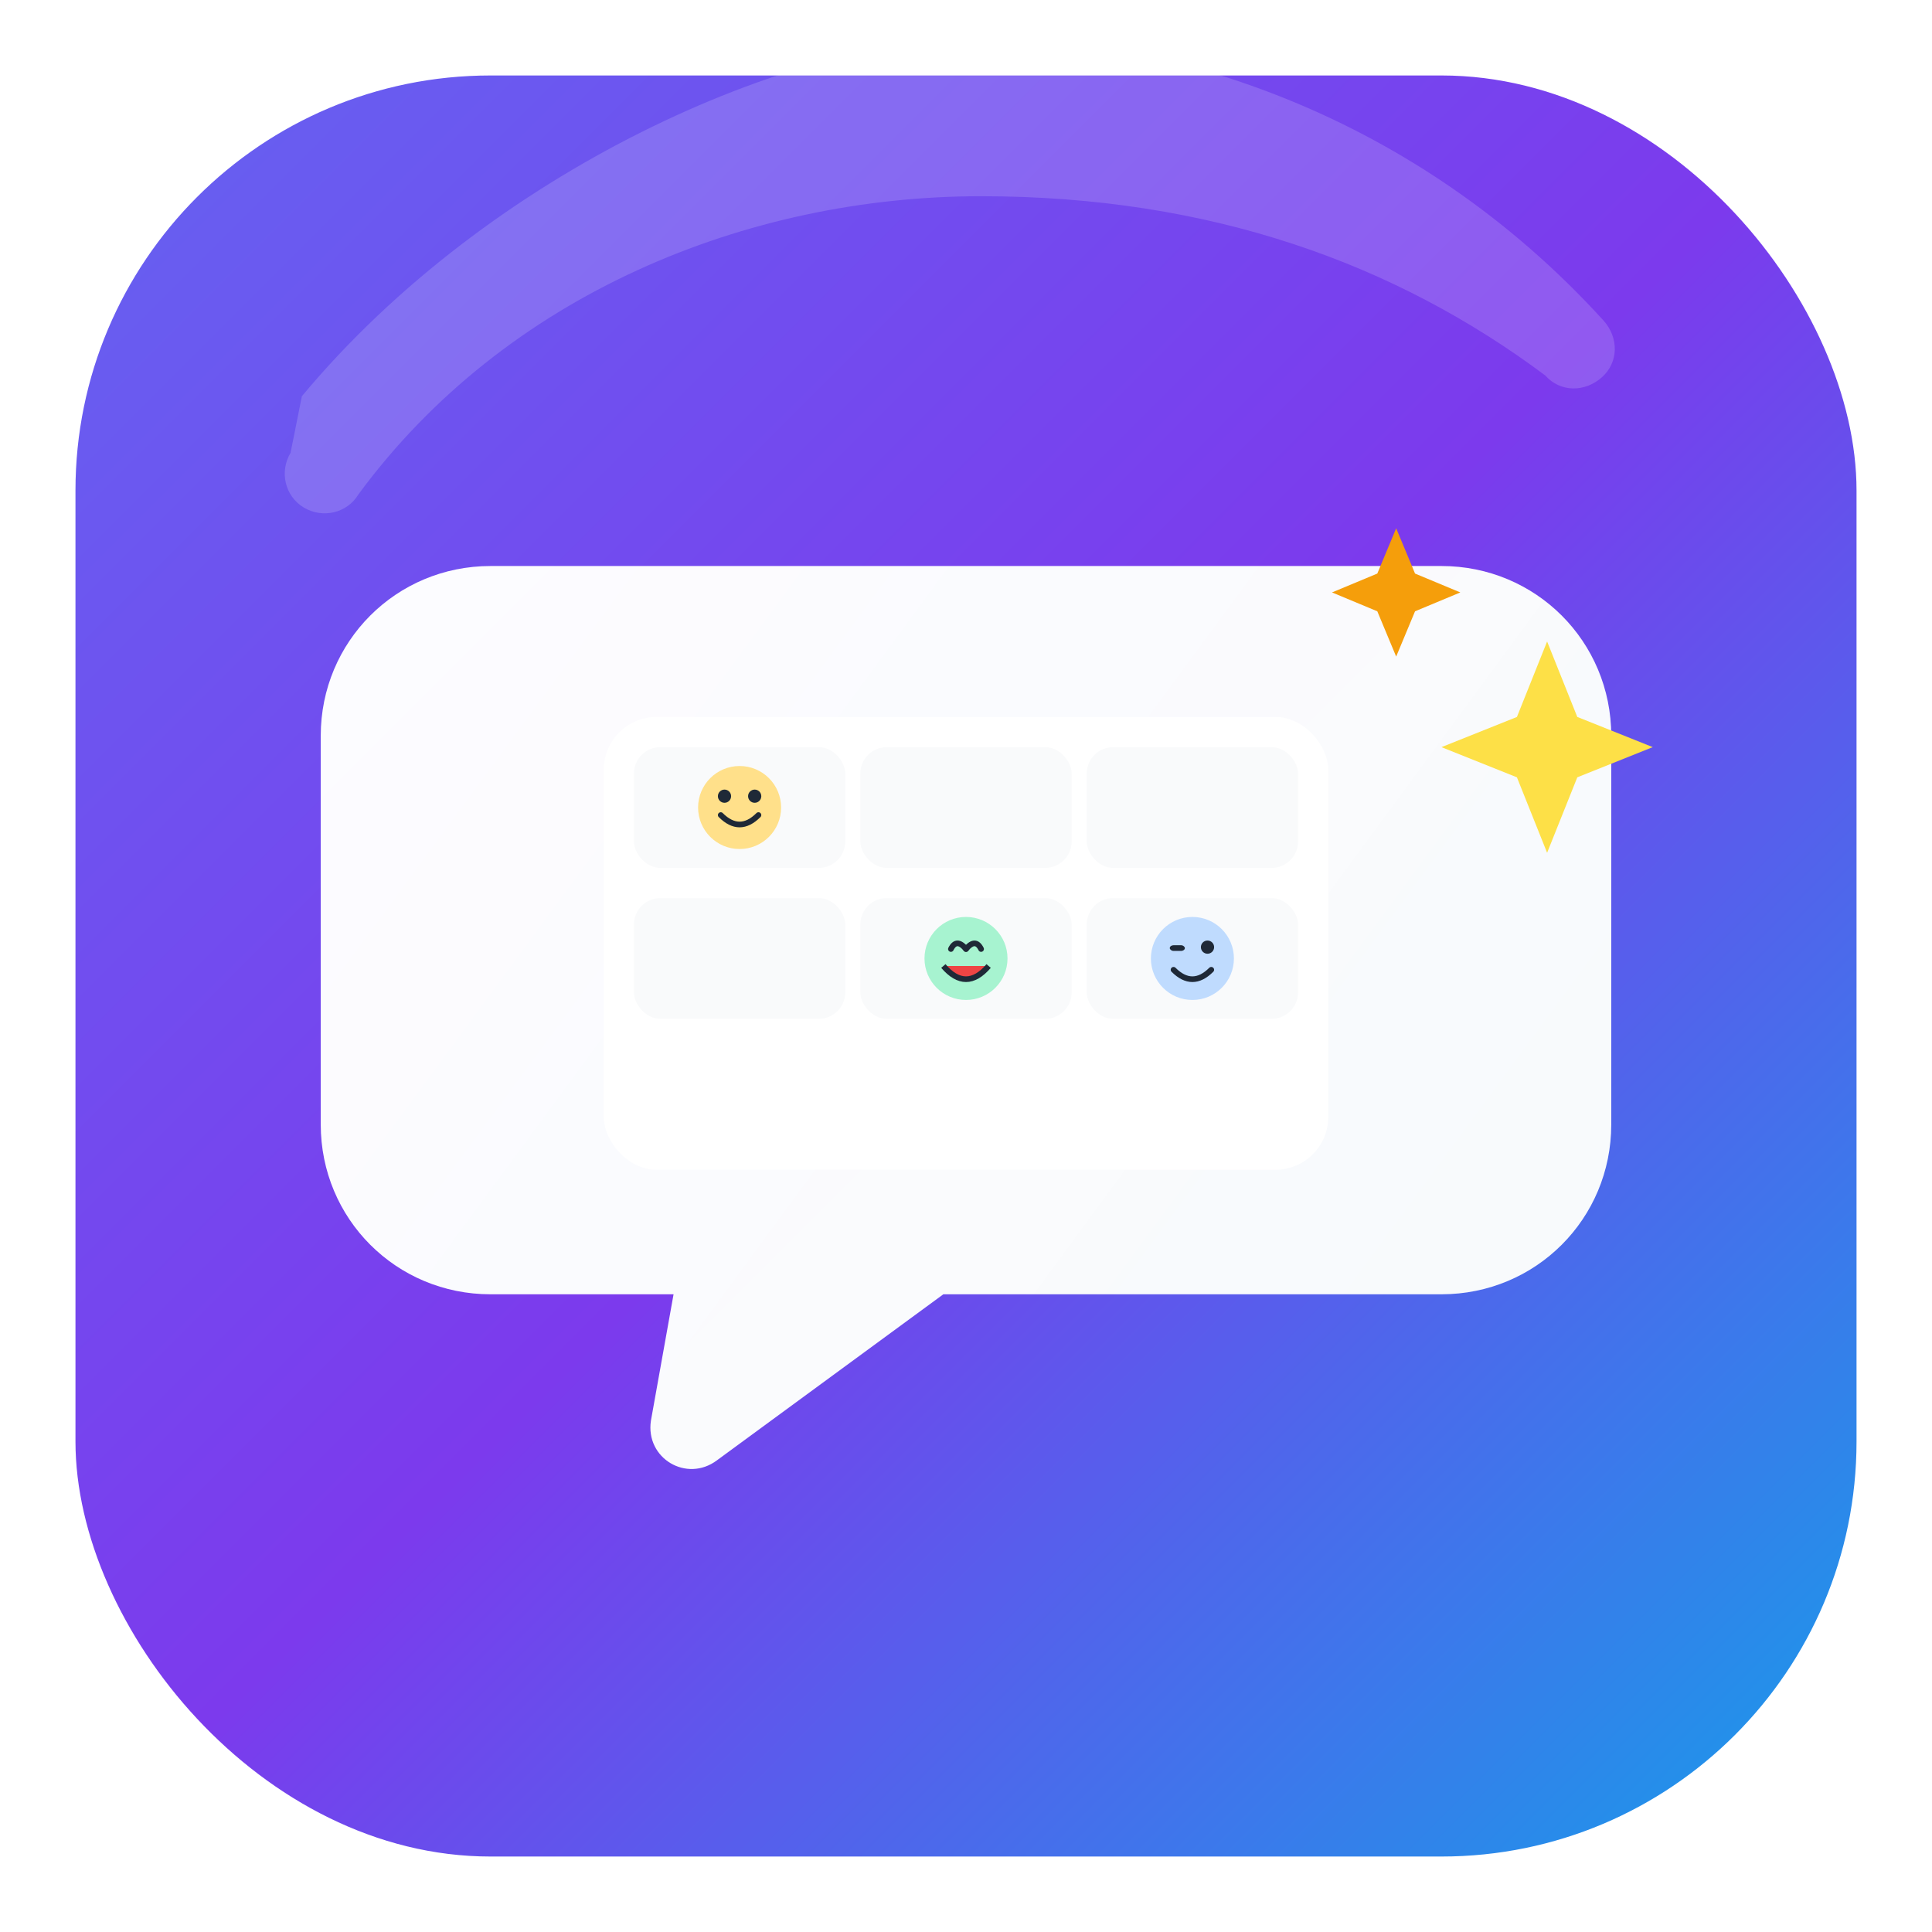 <?xml version="1.0" encoding="UTF-8"?>
<svg width="1024" height="1024" viewBox="0 0 1024 1024" fill="none" xmlns="http://www.w3.org/2000/svg">
  <defs>
    <linearGradient id="bgGrad" x1="0" y1="0" x2="1024" y2="1024" gradientUnits="userSpaceOnUse">
      <stop offset="0%" stop-color="#6366F1"/>
      <stop offset="50%" stop-color="#7C3AED"/>
      <stop offset="100%" stop-color="#0EA5E9"/>
    </linearGradient>
    <linearGradient id="bubbleGrad" x1="240" y1="300" x2="784" y2="700" gradientUnits="userSpaceOnUse">
      <stop offset="0%" stop-color="#FFFFFF" stop-opacity="0.98"/>
      <stop offset="100%" stop-color="#F8FAFC" stop-opacity="1"/>
    </linearGradient>
    <filter id="softShadow" x="-20%" y="-20%" width="140%" height="140%">
      <feDropShadow dx="0" dy="10" stdDeviation="24" flood-color="#000000" flood-opacity="0.16"/>
    </filter>
    <!-- 卡片与单元格阴影：用于去线条化分隔 -->
    <filter id="cardShadow" x="-10%" y="-10%" width="120%" height="120%">
      <feDropShadow dx="0" dy="2" stdDeviation="6" flood-color="#000000" flood-opacity="0.08"/>
    </filter>
    <filter id="cellShadow" x="-15%" y="-15%" width="130%" height="130%">
      <feDropShadow dx="0" dy="2" stdDeviation="4" flood-color="#000000" flood-opacity="0.12"/>
    </filter>
  </defs>

  <!-- 圆角背景 -->
  <rect x="40" y="40" width="944" height="944" rx="220" fill="url(#bgGrad)"/>

  <!-- 对话气泡 -->
  <g filter="url(#softShadow)">
    <path d="M260 300h504c50 0 90 40 90 90v206c0 50-40 90-90 90H500l-120 88c-16 12-38-1-35-21l12-67H260c-50 0-90-40-90-90V390c0-50 40-90 90-90z" fill="url(#bubbleGrad)"/>
  </g>

  <!-- 3x2 圆角卡片（去线条化：用投影分隔） -->
  <g transform="translate(320,380)">
    <!-- 基底卡片，无描边，轻投影 -->
    <rect x="0" y="0" width="384" height="240" rx="28" fill="#ffffff" filter="url(#cardShadow)"/>

    <!-- 六个单元卡片：柔和分隔，不使用网格线 -->
    <g>
      <!-- 第一行 -->
      <rect x="16" y="16" width="112" height="64" rx="14" fill="#F9FAFB" filter="url(#cellShadow)"/>
      <rect x="136" y="16" width="112" height="64" rx="14" fill="#F9FAFB" filter="url(#cellShadow)"/>
      <rect x="256" y="16" width="112" height="64" rx="14" fill="#F9FAFB" filter="url(#cellShadow)"/>
      <!-- 第二行 -->
      <rect x="16" y="96" width="112" height="64" rx="14" fill="#F9FAFB" filter="url(#cellShadow)"/>
      <rect x="136" y="96" width="112" height="64" rx="14" fill="#F9FAFB" filter="url(#cellShadow)"/>
      <rect x="256" y="96" width="112" height="64" rx="14" fill="#F9FAFB" filter="url(#cellShadow)"/>
    </g>

    <!-- 表情 1：微笑（位于左上单元中央） -->
    <g transform="translate(72,48)">
      <circle cx="0" cy="0" r="22" fill="#FFE08A"/>
      <circle cx="-8" cy="-6" r="3.5" fill="#1F2937"/>
      <circle cx="8" cy="-6" r="3.5" fill="#1F2937"/>
      <path d="M -10 4 Q 0 14 10 4" stroke="#1F2937" stroke-width="3" fill="none" stroke-linecap="round"/>
    </g>

    <!-- 表情 2：大笑（位于中下单元中央） -->
    <g transform="translate(192,128)">
      <circle cx="0" cy="0" r="22" fill="#A7F3D0"/>
      <path d="M -8 -5 q 3 -6 8 0" stroke="#1F2937" stroke-width="3" fill="none" stroke-linecap="round"/>
      <path d="M 8 -5 q -3 -6 -8 0" stroke="#1F2937" stroke-width="3" fill="none" stroke-linecap="round"/>
      <path d="M -12 4 Q 0 18 12 4" fill="#EF4444" stroke="#1F2937" stroke-width="3"/>
    </g>

    <!-- 表情 3：眨眼（位于右下单元中央） -->
    <g transform="translate(312,128)">
      <circle cx="0" cy="0" r="22" fill="#BFDBFE"/>
      <rect x="-12" y="-7" width="8" height="3" rx="2" fill="#1F2937"/>
      <circle cx="8" cy="-6" r="3.5" fill="#1F2937"/>
      <path d="M -10 6 Q 0 16 10 6" stroke="#1F2937" stroke-width="3" fill="none" stroke-linecap="round"/>
    </g>
  </g>

  <!-- 星光点缀 -->
  <g>
    <path d="M820 340l16 40 40 16-40 16-16 40-16-40-40-16 40-16 16-40z" fill="#FDE047"/>
    <path d="M740 280l10 24 24 10-24 10-10 24-10-24-24-10 24-10 10-24z" fill="#F59E0B"/>
  </g>

  <!-- 高光弧 -->
  <path d="M160 210c100-120 260-190 360-190s230 40 330 150c8 9 8 22-1 30-9 8-22 8-30-1C740 140 642 104 520 104c-124 0-252 52-330 158-6 10-19 13-29 7-10-6-13-19-7-29z" fill="#FFFFFF" opacity="0.16"/>
</svg>
